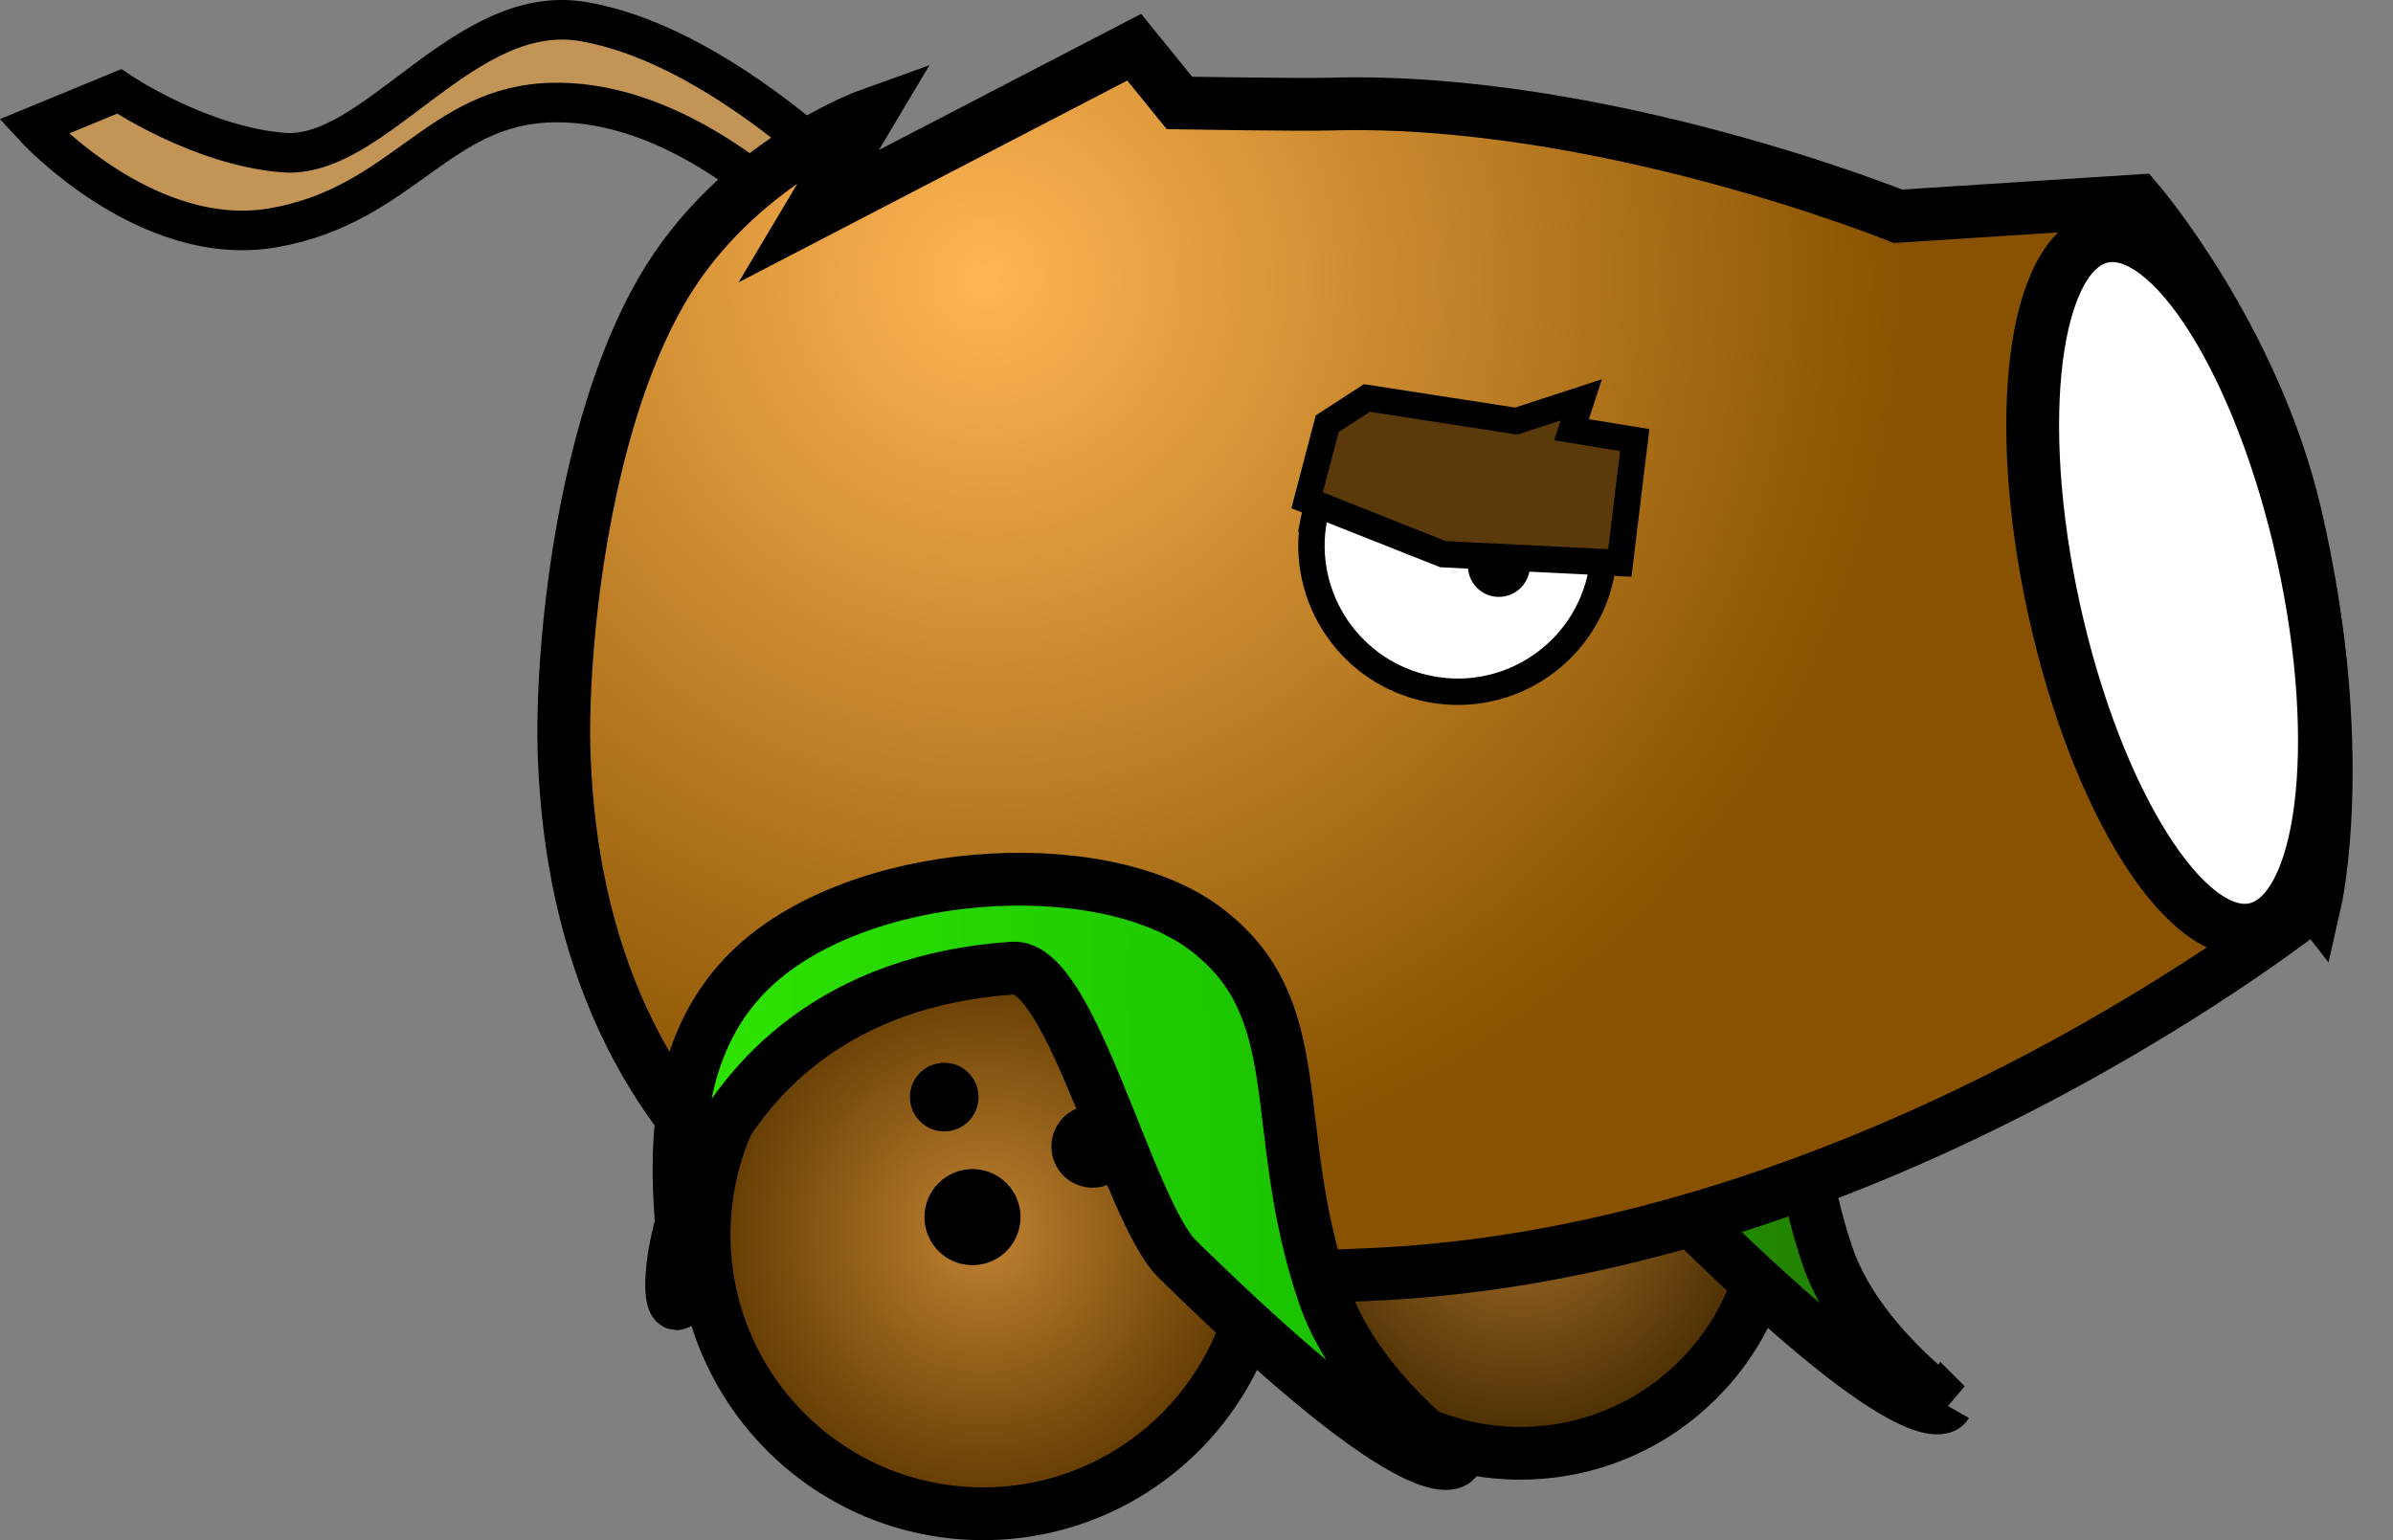 <svg version="1.1" xmlns="http://www.w3.org/2000/svg" xmlns:xlink="http://www.w3.org/1999/xlink" width="90.647" height="58.346" viewBox="0,0,90.647,58.346"><rect x="0" y="0" width="90.647" height="58.346" fill="#808080" stroke="none"/><defs><radialGradient cx="247.517" cy="195.983" r="9.521" gradientUnits="userSpaceOnUse" id="color-1"><stop offset="0" stop-color="#a26e2a"/><stop offset="1" stop-color="#472b00"/></radialGradient><linearGradient x1="236.89" y1="193.818" x2="263.643" y2="193.818" gradientUnits="userSpaceOnUse" id="color-2"><stop offset="0" stop-color="#24b400"/><stop offset="1" stop-color="#217700"/></linearGradient><radialGradient cx="227.254" cy="160.982" r="34.81" gradientUnits="userSpaceOnUse" id="color-3"><stop offset="0" stop-color="#ffb554"/><stop offset="1" stop-color="#885200"/></radialGradient><radialGradient cx="227.167" cy="197.228" r="10.568" gradientUnits="userSpaceOnUse" id="color-4"><stop offset="0" stop-color="#c08231"/><stop offset="1" stop-color="#5e3800"/></radialGradient><linearGradient x1="215.371" y1="194.825" x2="245.067" y2="194.825" gradientUnits="userSpaceOnUse" id="color-5"><stop offset="0" stop-color="#2fe500"/><stop offset="1" stop-color="#16bb00"/></linearGradient></defs><g transform="translate(-189.928,-150.45)"><g data-paper-data="{&quot;isPaintingLayer&quot;:true}" fill-rule="nonzero" stroke-linecap="butt" stroke-linejoin="miter" stroke-miterlimit="10" stroke-dasharray="" stroke-dashoffset="0" style="mix-blend-mode: normal"><path d="M224.267,163.314c0,0 -6.229,-9.067 -13.349,-8.98c-4.375,0.053 -5.711,3.881 -10.632,4.744c-4.813,0.845 -9.082,-3.831 -9.082,-3.831l3.239,-1.334c0,0 3.062,2.069 6.223,2.318c3.471,0.273 6.845,-5.747 11.369,-4.961c6.236,1.083 12.627,8.545 12.627,8.545z" fill="#c29557" stroke="#000000" stroke-width="1.5"/><path d="M237.997,195.983c0,-5.258 4.263,-9.521 9.521,-9.521c5.258,0 9.521,4.263 9.521,9.521c0,5.258 -4.263,9.521 -9.521,9.521c-5.258,0 -9.521,-4.263 -9.521,-9.521z" fill="url(#color-1)" stroke="#000000" stroke-width="2"/><path d="M263.643,203.673c0,0 -0.899,1.576 -9.493,-6.858c-1.674,-1.643 -3.606,-10.07 -5.613,-9.934c-12.135,0.819 -12.263,13.33 -11.27,11.213c0.51,-1.088 -1.588,-7.262 2.241,-11.084c3.62,-3.614 11.939,-4.138 15.517,-1.529c3.776,2.753 2.157,6.78 4.133,12.563c1.092,3.197 4.486,5.63 4.486,5.63z" data-paper-data="{&quot;origRot&quot;:0,&quot;index&quot;:null}" fill="url(#color-2)" stroke="#000000" stroke-width="2"/><path d="M277.627,184.632c0,0 -16.593,13.372 -36.014,14.11c-9.495,0.361 -17.27,1.54 -22.197,-2.264c-5.15,-3.977 -7.834,-9.951 -8.115,-17.342c-0.148,-3.9 0.643,-12.39 3.679,-17.656c2.806,-4.867 7.871,-6.68 7.871,-6.68l-2.288,3.84l12.329,-6.402l1.715,2.113c0,0 4.775,0.077 5.692,0.042c10.288,-0.296 21.524,4.25 21.524,4.25l9.078,-0.585c0,0 4.406,5.136 5.981,11.901c2.07,8.891 0.746,14.674 0.746,14.674z" fill="url(#color-3)" stroke="#000000" stroke-width="2"/><path d="M239.701,170.092c0.564,-3.009 11.458,-0.968 10.895,2.041c-0.564,3.009 -3.459,4.991 -6.468,4.427c-3.009,-0.564 -4.991,-3.459 -4.427,-6.468z" fill="#ffffff" stroke="#000000" stroke-width="1"/><path d="M216.599,197.228c0,-5.837 4.732,-10.568 10.568,-10.568c5.837,0 10.568,4.731 10.568,10.568c0,5.837 -4.731,10.568 -10.568,10.568c-5.837,0 -10.568,-4.732 -10.568,-10.568z" fill="url(#color-4)" stroke="#000000" stroke-width="2"/><path d="M224.396,192.011c0,-0.718 0.582,-1.3 1.3,-1.3c0.718,0 1.3,0.582 1.3,1.3c0,0.718 -0.582,1.3 -1.3,1.3c-0.718,0 -1.3,-0.582 -1.3,-1.3z" fill="#000000" stroke="none" stroke-width="0.5"/><path d="M229.755,193.884c0,-0.861 0.698,-1.56 1.56,-1.56c0.861,0 1.56,0.698 1.56,1.56c0,0.861 -0.698,1.56 -1.56,1.56c-0.861,0 -1.56,-0.698 -1.56,-1.56z" fill="#000000" stroke="none" stroke-width="0.5"/><path d="M224.946,196.559c0,-1.005 0.815,-1.82 1.82,-1.82c1.005,0 1.82,0.815 1.82,1.82c0,1.005 -0.815,1.82 -1.82,1.82c-1.005,0 -1.82,-0.815 -1.82,-1.82z" fill="#000000" stroke="none" stroke-width="0.5"/><path d="M245.067,205.764c0,0 -0.998,1.749 -10.538,-7.612c-1.858,-1.823 -4.003,-11.178 -6.23,-11.027c-13.469,0.909 -13.612,14.797 -12.51,12.446c0.566,-1.208 -1.763,-8.061 2.487,-12.304c4.019,-4.012 13.252,-4.594 17.224,-1.698c4.191,3.056 2.395,7.526 4.587,13.945c1.212,3.549 4.979,6.249 4.979,6.249z" data-paper-data="{&quot;origRot&quot;:0,&quot;index&quot;:null}" fill="url(#color-5)" stroke="#000000" stroke-width="2"/><path d="M267.745,173.572c-1.598,-7.243 -0.785,-13.579 1.814,-14.153c2.6,-0.573 6.002,4.833 7.6,12.076c1.598,7.243 0.785,13.579 -1.814,14.153c-2.6,0.573 -6.002,-4.833 -7.6,-12.076z" fill="#ffffff" stroke="#000000" stroke-width="2"/><path d="M245.538,172.017c-0.072,-0.645 0.393,-1.225 1.038,-1.297c0.645,-0.072 1.225,0.393 1.297,1.038c0.072,0.645 -0.393,1.225 -1.038,1.297c-0.645,0.072 -1.225,-0.393 -1.297,-1.038z" fill="#000000" stroke="none" stroke-width="0.5"/><path d="M239.442,169.404l0.761,-2.903l1.501,-0.974l5.661,0.875l2.462,-0.804l-0.37,1.131l2.395,0.392l-0.565,4.656l-6.697,-0.333z" fill="#5a390a" stroke="#000000" stroke-width="1"/></g></g></svg>